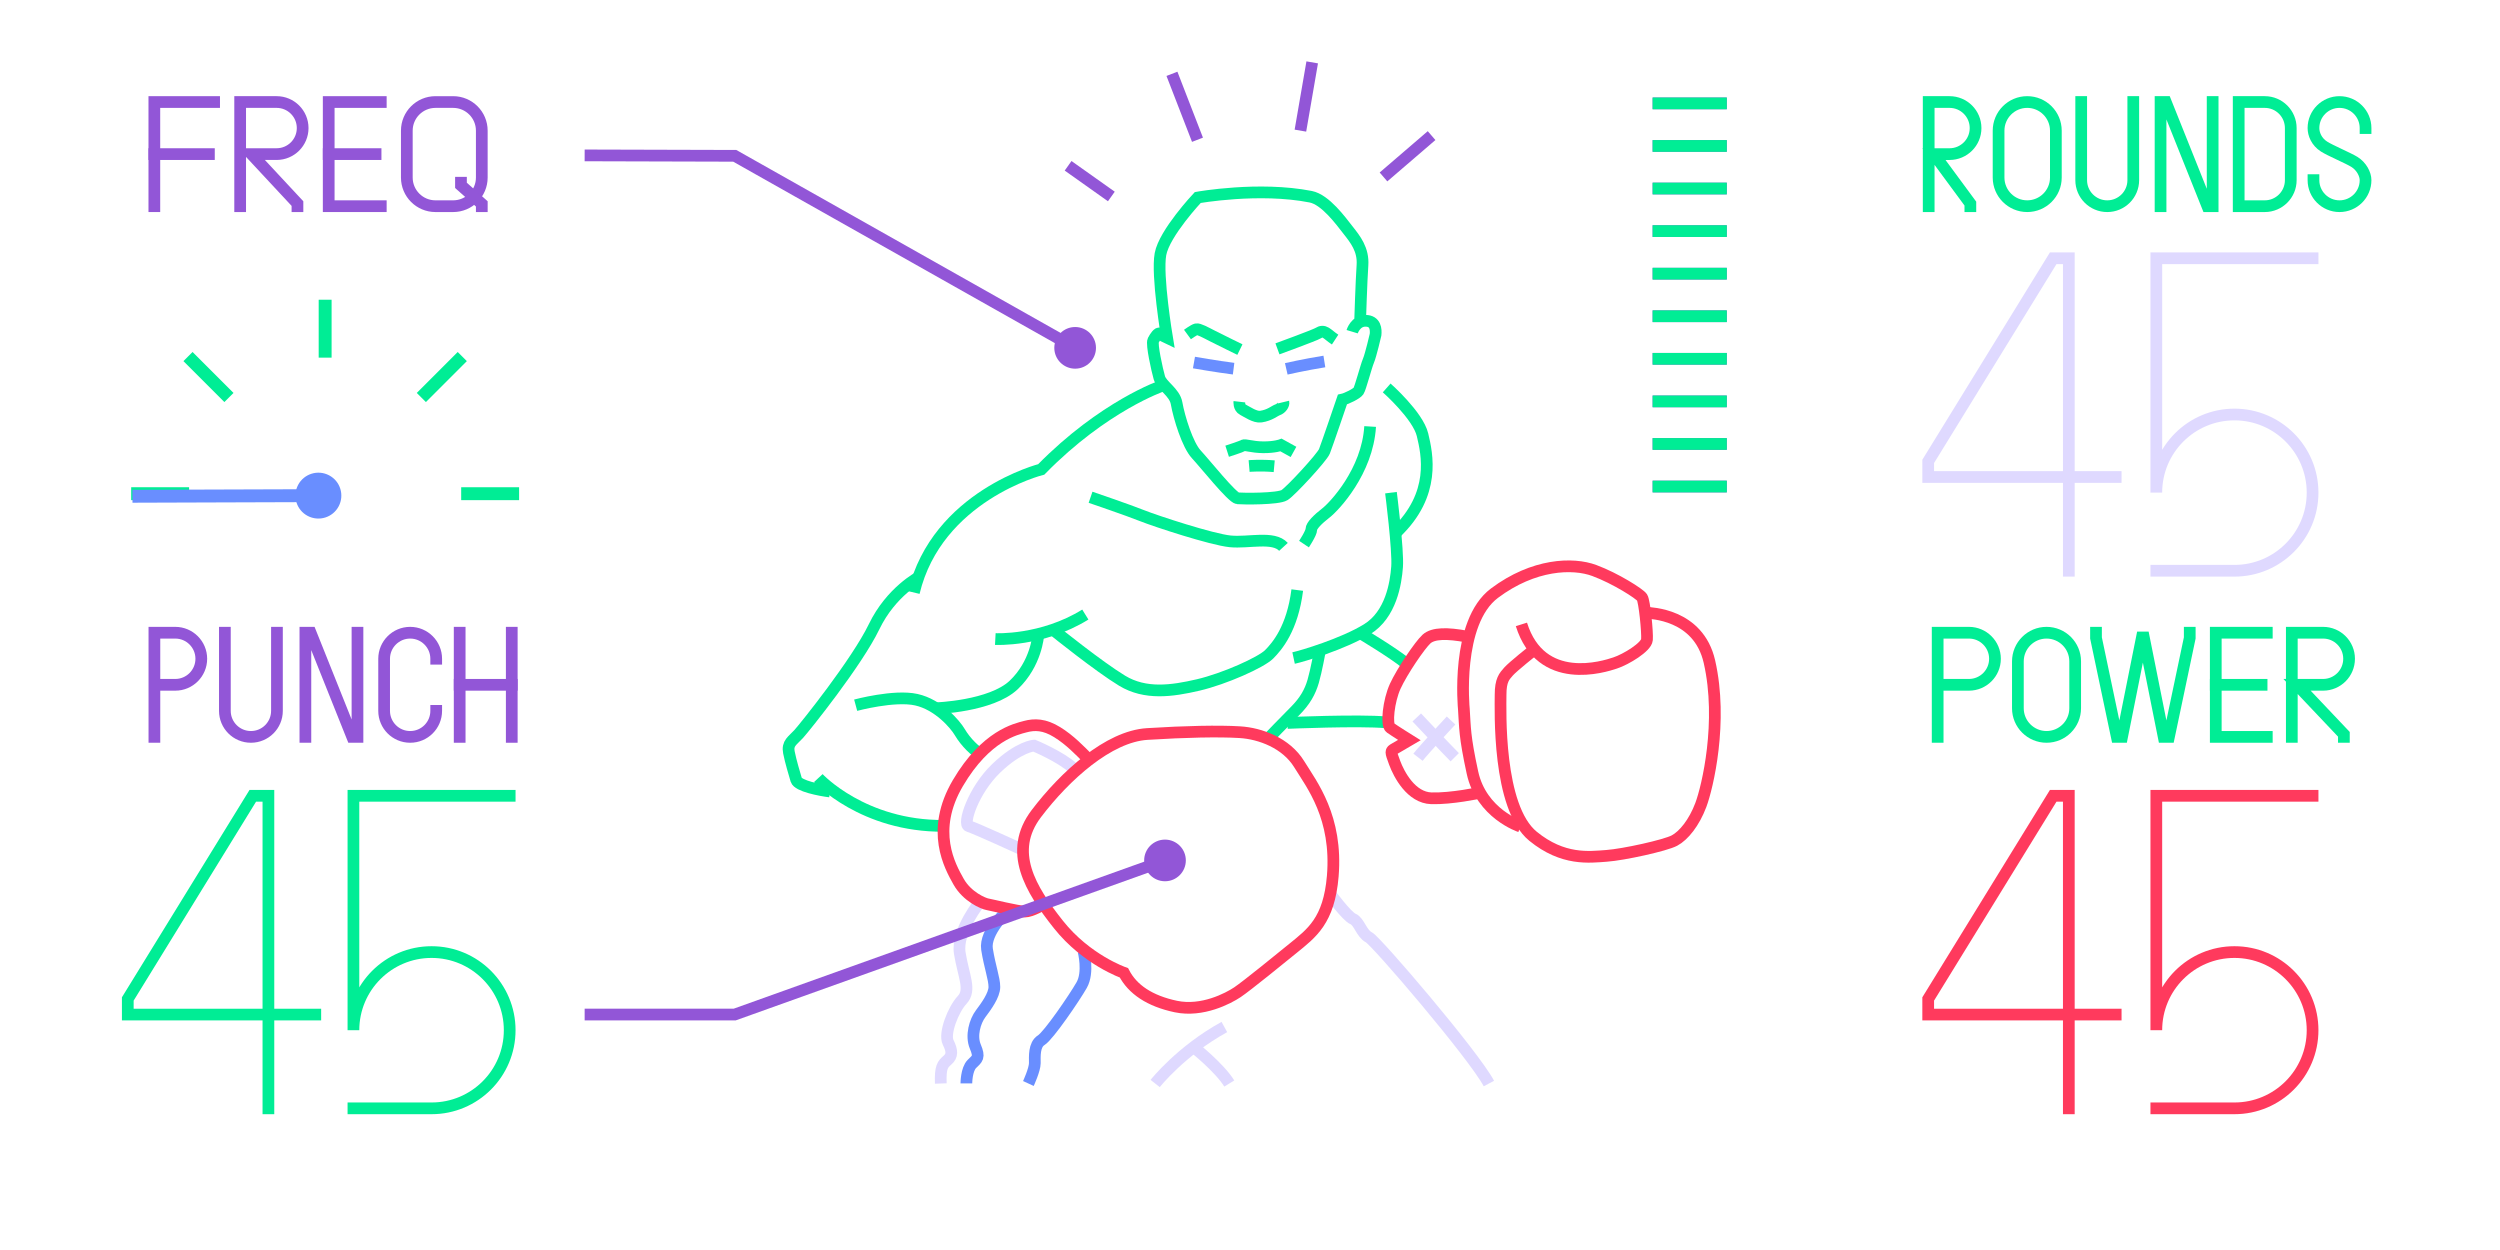 <?xml version="1.0" encoding="utf-8"?>
<!-- Generator: Adobe Illustrator 14.0.0, SVG Export Plug-In . SVG Version: 6.00 Build 43363)  -->
<!DOCTYPE svg PUBLIC "-//W3C//DTD SVG 1.1//EN" "http://www.w3.org/Graphics/SVG/1.1/DTD/svg11.dtd">
<svg version="1.1" id="Layer_1" xmlns="http://www.w3.org/2000/svg" xmlns:xlink="http://www.w3.org/1999/xlink" x="0px" y="0px"
	 width="320px" height="160px" viewBox="0 0 320 160" enable-background="new 0 0 320 160" xml:space="preserve">
<g id="static">
	<path fill="none" stroke="#9256D7" stroke-width="1.5" stroke-linecap="square" d="M30.74,26.391V13.059h4.667
		c1.84,0,3.333,1.492,3.333,3.333c0,1.841-1.493,3.333-3.333,3.333H32.18l5.895,6.333v0.334"/>
	<polyline fill="none" stroke="#9256D7" stroke-width="1.5" stroke-linecap="square" points="48.74,26.392 42.074,26.392 
		42.074,13.06 48.74,13.06 	"/>
	<line fill="none" stroke="#9256D7" stroke-width="1.5" stroke-linecap="square" x1="42.074" y1="19.726" x2="48.074" y2="19.726"/>
	<polyline fill="none" stroke="#9256D7" stroke-width="1.5" stroke-linecap="square" points="19.756,26.392 19.756,13.06 
		27.407,13.06 	"/>
	<line fill="none" stroke="#9256D7" stroke-width="1.5" stroke-linecap="square" x1="19.756" y1="19.726" x2="26.74" y2="19.726"/>
	<path fill="none" stroke="#9256D7" stroke-width="1.5" stroke-linecap="square" d="M58.002,26.393c2.026,0,3.667-1.642,3.667-3.667
		v0.001v-0.001v-5.999c0-2.025-1.642-3.667-3.667-3.667H55.74c-2.024,0-3.667,1.642-3.667,3.667v5.999
		c0,2.025,1.643,3.667,3.667,3.667H58.002z"/>
	<path fill="none" stroke="#9256D7" stroke-width="1.5" stroke-linecap="square" d="M19.763,94.322V80.988h2.67
		c1.839,0,3.333,1.494,3.333,3.334c0,1.842-1.494,3.334-3.333,3.334h-2.67"/>
	<path fill="none" stroke="#9256D7" stroke-width="1.5" stroke-linecap="square" d="M55.834,90.988c0,1.843-1.492,3.334-3.332,3.334
		c-1.842,0-3.334-1.491-3.334-3.334v-6.666c0-1.84,1.492-3.334,3.334-3.334c1.84,0,3.332,1.494,3.332,3.334"/>
	<path fill="none" stroke="#9256D7" stroke-width="1.5" stroke-linecap="square" d="M28.784,80.988v10
		c0,1.842,1.492,3.334,3.333,3.334c1.841,0,3.333-1.492,3.333-3.334v-10"/>
	<polyline fill="none" stroke="#9256D7" stroke-width="1.5" stroke-linecap="square" points="39.09,94.322 39.09,80.988 
		39.757,80.988 45.091,94.322 45.757,94.322 45.757,80.988 	"/>
	<line fill="none" stroke="#9256D7" stroke-width="1.5" stroke-linecap="square" x1="58.838" y1="80.988" x2="58.838" y2="94.322"/>
	<line fill="none" stroke="#9256D7" stroke-width="1.5" stroke-linecap="square" x1="65.505" y1="80.988" x2="65.505" y2="94.322"/>
	<line fill="none" stroke="#9256D7" stroke-width="1.5" stroke-linecap="square" x1="58.838" y1="87.656" x2="65.505" y2="87.656"/>
	
		<line fill="none" stroke="#9256D7" stroke-width="1.5" stroke-linecap="square" x1="212.285" y1="13.233" x2="220.281" y2="13.233"/>
	
		<line fill="none" stroke="#9256D7" stroke-width="1.5" stroke-linecap="square" x1="212.285" y1="18.682" x2="220.281" y2="18.682"/>
	<line fill="none" stroke="#9256D7" stroke-width="1.5" stroke-linecap="square" x1="212.285" y1="24.13" x2="220.281" y2="24.13"/>
	<line fill="none" stroke="#9256D7" stroke-width="1.5" stroke-linecap="square" x1="212.285" y1="29.58" x2="220.281" y2="29.58"/>
	<line fill="none" stroke="#9256D7" stroke-width="1.5" stroke-linecap="square" x1="212.285" y1="35.03" x2="220.281" y2="35.03"/>
	
		<line fill="none" stroke="#9256D7" stroke-width="1.5" stroke-linecap="square" x1="212.285" y1="40.479" x2="220.281" y2="40.479"/>
	
		<line fill="none" stroke="#9256D7" stroke-width="1.5" stroke-linecap="square" x1="212.285" y1="45.928" x2="220.281" y2="45.928"/>
	
		<line fill="none" stroke="#9256D7" stroke-width="1.5" stroke-linecap="square" x1="212.285" y1="51.377" x2="220.281" y2="51.377"/>
	
		<line fill="none" stroke="#9256D7" stroke-width="1.5" stroke-linecap="square" x1="212.285" y1="56.827" x2="220.281" y2="56.827"/>
	
		<line fill="none" stroke="#9256D7" stroke-width="1.5" stroke-linecap="square" x1="212.285" y1="62.276" x2="220.281" y2="62.276"/>
	
		<line fill="none" stroke="#00ED95" stroke-width="1.652" stroke-linecap="square" x1="41.618" y1="39.191" x2="41.618" y2="44.952"/>
	
		<line fill="none" stroke="#00ED95" stroke-width="1.652" stroke-linecap="square" x1="65.618" y1="63.193" x2="59.858" y2="63.193"/>
	
		<line fill="none" stroke="#00ED95" stroke-width="1.652" stroke-linecap="square" x1="17.618" y1="63.191" x2="23.378" y2="63.191"/>
	
		<line fill="none" stroke="#00ED95" stroke-width="1.652" stroke-linecap="square" x1="58.588" y1="46.223" x2="54.516" y2="50.297"/>
	
		<line fill="none" stroke="#00ED95" stroke-width="1.652" stroke-linecap="square" x1="24.647" y1="46.222" x2="28.721" y2="50.295"/>
	<path fill="none" stroke="#00ED95" stroke-width="1.5" stroke-linecap="square" d="M296.124,23.06c0,1.841,1.493,3.333,3.333,3.333
		c1.841,0,3.334-1.492,3.334-3.333c0-0.751-0.511-1.771-1.432-2.339c-0.807-0.496-3.087-1.451-3.881-1.96
		c-0.98-0.626-1.354-1.617-1.354-2.366c0-1.841,1.493-3.335,3.334-3.335s3.333,1.494,3.333,3.335"/>
	<path fill="none" stroke="#00ED95" stroke-width="1.5" stroke-linecap="square" d="M289.885,26.393
		c1.844,0,3.333-1.493,3.333-3.333v-6.666c0-1.842-1.489-3.335-3.333-3.335h-3.333v13.334H289.885z"/>
	<path fill="none" stroke="#00ED95" stroke-width="1.5" stroke-linecap="square" d="M246.872,26.393V13.059h2.668
		c1.841,0,3.333,1.493,3.333,3.335c0,1.841-1.492,3.333-3.333,3.333h-2.001l4.667,6.333v0.333"/>
	<path fill="none" stroke="#00ED95" stroke-width="1.5" stroke-linecap="square" d="M266.393,13.059V23.06
		c0,1.84,1.49,3.333,3.334,3.333c1.84,0,3.332-1.493,3.332-3.333V13.059"/>
	<polyline fill="none" stroke="#00ED95" stroke-width="1.5" stroke-linecap="square" points="276.551,26.393 276.551,13.059 
		277.218,13.059 282.551,26.393 283.218,26.393 283.218,13.059 	"/>
	<path fill="none" stroke="#00ED95" stroke-width="1.5" stroke-linecap="square" d="M255.818,16.726v5.999
		c0,2.025,1.642,3.667,3.666,3.667c2.021,0,3.666-1.641,3.666-3.667v0.001v-0.001v-5.999c0-2.025-1.646-3.667-3.666-3.667
		C257.46,13.059,255.818,14.701,255.818,16.726z"/>
	<path fill="none" stroke="#00ED95" stroke-width="1.5" stroke-linecap="square" d="M248.021,94.322V80.988h4.002
		c1.838,0,3.334,1.494,3.334,3.334c0,1.842-1.496,3.334-3.334,3.334h-4.002"/>
	<path fill="none" stroke="#00ED95" stroke-width="1.5" stroke-linecap="square" d="M258.289,84.656v6
		c0,2.023,1.645,3.666,3.668,3.666c2.021,0,3.665-1.641,3.665-3.666l0,0l0,0v-6c0-2.025-1.642-3.668-3.665-3.668
		C259.932,80.988,258.289,82.631,258.289,84.656z"/>
	<path fill="none" stroke="#00ED95" stroke-width="1.5" stroke-linecap="square" d="M293.352,94.322V80.988h3.998
		c1.846,0,3.333,1.494,3.333,3.334c0,1.842-1.487,3.334-3.333,3.334h-3.332l5.999,6.334v0.332"/>
	<polyline fill="none" stroke="#00ED95" stroke-width="1.5" stroke-linecap="square" points="290.15,94.322 283.618,94.322 
		283.618,80.988 290.15,80.988 	"/>
	
		<line fill="none" stroke="#00ED95" stroke-width="1.5" stroke-linecap="square" x1="283.618" y1="87.656" x2="289.484" y2="87.656"/>
	<polyline fill="none" stroke="#00ED95" stroke-width="1.5" stroke-linecap="square" points="268.288,80.988 268.288,81.656 
		270.954,94.322 271.621,94.322 274.288,80.988 276.955,94.322 277.622,94.322 280.287,81.656 280.287,80.988 	"/>
</g>
<g id="ubody">
	<path fill="none" stroke="#00ED95" stroke-width="1.5" d="M148.767,49.378c0,0-7.49,2.552-15.486,10.705
		c0,0-13.328,3.372-16.307,15.758"/>
	<path fill="none" stroke="#00ED95" stroke-width="1.5" d="M117.757,73.803c0,0-3.685,1.881-5.879,6.429
		c-2.193,4.547-8.857,12.855-9.643,13.72c-0.784,0.862-1.489,1.176-1.254,2.354c0.233,1.176,0.706,2.737,0.938,3.521
		c0.235,0.782,3.06,1.332,4.312,1.483"/>
	<path fill="none" stroke="#00ED95" stroke-width="1.5" d="M104.744,99.596c0,0,5.723,6.192,16.071,6.114"/>
	<path fill="none" stroke="#00ED95" stroke-width="1.5" d="M109.526,90.266c0,0,4.938-1.332,7.761-0.705
		c2.823,0.627,4.977,3.15,5.566,4.155c0.784,1.333,2.038,2.509,2.82,2.899"/>
	<path fill="none" stroke="#00ED95" stroke-width="1.5" d="M119.795,90.658c0,0,7.058-0.236,9.956-2.979
		c2.901-2.744,3.138-6.354,3.138-6.354"/>
	<path fill="none" stroke="#00ED95" stroke-width="1.5" d="M127.4,81.799c0,0,5.958,0.314,11.522-3.136"/>
	<path fill="none" stroke="#00ED95" stroke-width="1.5" d="M135.004,80.779c0,0,5.646,4.548,8.624,6.351
		c2.979,1.804,6.352,1.332,9.723,0.55c3.371-0.785,8.073-2.896,9.094-3.92c1.019-1.021,2.979-3.293,3.604-8.232"/>
	<path fill="none" stroke="#00ED95" stroke-width="1.5" d="M178.044,63.061c0,0,0.94,7.37,0.784,9.486
		c-0.156,2.117-0.784,6.115-3.842,7.997c-3.057,1.882-8.312,3.449-9.407,3.685"/>
	<path fill="none" stroke="#00ED95" stroke-width="1.5" d="M168.95,83.287c0,0-0.472,2.587-0.862,3.92
		c-0.39,1.333-1.02,2.509-2.354,3.842c-1.332,1.333-3.291,3.371-3.291,3.371"/>
	<path fill="none" stroke="#00ED95" stroke-width="1.5" d="M164.796,92.538c0,0,9.172-0.392,12.621-0.078"/>
	<path fill="none" stroke="#00ED95" stroke-width="1.5" d="M174.203,81.094c0,0,4.074,2.43,5.801,3.84"/>
	<path fill="none" stroke="#00ED95" stroke-width="1.5" d="M178.674,68.193c5.176-4.939,3.996-10.071,3.408-12.54
		c-0.588-2.469-4.586-5.998-4.586-5.998"/>
	<path fill="none" stroke="#00ED95" stroke-width="1.5" d="M139.591,63.649c0,0,4.821,1.646,6.585,2.352
		c1.766,0.706,8.938,3.058,11.289,3.292c2.354,0.235,5.526-0.706,6.82,0.706"/>
	<path fill="none" stroke="#00ED95" stroke-width="1.5" d="M166.911,69.646c0,0,0.94-1.411,0.94-1.882
		c0-0.47,0.816-1.293,1.881-2.117c1.059-0.823,5.291-5.292,5.645-11.054"/>
</g>
<g id="lbody">
	<path fill="none" stroke="#DFD9FF" stroke-width="1.5" d="M125.519,115.352c0,0-3.137,3.77-2.665,6.664
		c0.47,2.901,1.487,4.705,0.312,5.959s-2.352,4.346-1.804,5.444c0.549,1.097,0.549,1.724-0.078,2.272
		c-0.627,0.547-0.939,0.881-0.862,2.998"/>
	<path fill="none" stroke="#DFD9FF" stroke-width="1.5" d="M170.203,114.334c0,0,2.195,2.979,2.98,3.292
		c0.776,0.312,1.096,1.882,2.037,2.353c0.938,0.477,13.399,15.026,15.359,18.713"/>
	<path fill="none" stroke="#DFD9FF" stroke-width="1.5" d="M147.861,138.689c0,0,3.292-4.176,8.858-7.232"/>
	<path fill="none" stroke="#DFD9FF" stroke-width="1.5" d="M152.8,134.045c0,0,3.292,2.607,4.548,4.646"/>
	<path fill="none" stroke="#698EFF" stroke-width="1.5" d="M129.044,116.447c0,0-3.057,2.822-2.705,5.058
		c0.354,2.233,0.941,3.763,0.941,4.821c0,1.058-1.059,2.501-1.764,3.441c-0.705,0.938-1.265,2.787-0.677,4.191
		c0.59,1.411,0.269,1.529-0.438,2.229c-0.706,0.705-0.706,2.49-0.706,2.49"/>
	<path fill="none" stroke="#698EFF" stroke-width="1.5" d="M138.689,121.74c0,0,0.706,2.703-0.235,4.351
		c-0.938,1.646-4.231,6.464-5.174,7.052c-0.943,0.588-0.823,2.117-0.823,2.94s-0.823,2.606-0.823,2.606"/>
</g>
<g id="lglove">
	<path fill="none" stroke="#DFD9FF" stroke-width="1.5" d="M130.693,108.688c0,0-5.88-2.705-6.703-2.938
		c-0.823-0.232,0.588-4.586,3.528-7.408c2.938-2.82,4.845-2.906,4.845-2.906s3.41,1.41,5.057,2.938"/>
	<path fill="none" stroke="#FF3A5D" stroke-width="1.5" d="M133.593,115.744c0,0-1.565,0.939-2.43,0.939
		c-0.865,0-4.312-0.861-4.783-0.939c-0.471-0.078-2.586-0.939-3.684-2.9c-1.098-1.961-3.685-6.508-0.079-12.621
		c3.607-6.115,7.448-6.896,8.624-7.214c1.176-0.313,2.43-0.313,4.076,0.706s2.899,2.352,3.998,3.449"/>
	<path fill="none" stroke="#FF3A5D" stroke-width="1.5" d="M143.863,124.521c0,0-4.783-1.646-8.389-6.191
		c-3.606-4.548-6.509-9.33-2.822-14.189c3.685-4.854,9.251-9.879,14.188-10.188c4.939-0.312,9.174-0.396,11.839-0.234
		c2.667,0.156,5.958,1.41,7.604,4.076s4.93,6.814,4.312,14.35c-0.477,5.727-2.727,7.316-5.103,9.252
		c-1.255,1.021-5.932,4.832-7.105,5.611c-1.178,0.784-4.496,2.537-7.866,1.831C147.156,128.129,144.961,126.641,143.863,124.521z"/>
</g>
<g id="rglove">
	<path fill="none" stroke="#FF3A5D" stroke-width="1.5" d="M189.411,101.477c0,0-3.604,0.782-6.193,0.705
		c-2.587-0.078-4.151-3.058-4.702-4.548c-0.55-1.489-0.55-1.489,0-1.803c0.549-0.313,1.883-1.099,1.883-1.099
		s-1.881-1.176-2.432-1.567c-0.55-0.392-0.232-3.449,0.626-5.33c0.862-1.882,3.14-5.253,3.998-6.037
		c0.863-0.782,2.666-0.782,5.177-0.313"/>
	<path fill="none" stroke="#DFD9FF" stroke-width="1.5" d="M181.346,91.833c0,0,3.764,3.998,4.859,5.095"/>
	<path fill="none" stroke="#DFD9FF" stroke-width="1.5" d="M185.736,92.225c0,0-3.449,3.688-4.233,4.703"/>
	<path fill="none" stroke="#FF3A5D" stroke-width="1.5" d="M196.311,83.209c0,0-2.666,2.118-3.215,2.744
		c-0.551,0.627-1.021,1.097-1.021,2.979c0,1.883-0.427,14.371,4.153,18.109c3.845,3.137,7.213,2.666,9.408,2.509
		c2.19-0.157,7.521-1.331,8.696-1.959c1.181-0.628,2.515-2.274,3.372-4.548s2.852-10.667,1.104-18.346
		c-1.412-6.191-7.688-6.19-7.996-6.271"/>
	<path fill="none" stroke="#FF3A5D" stroke-width="1.5" d="M194.586,105.787c0,0-4.975-1.633-6.113-6.898
		c-1.021-4.703-0.938-5.724-1.1-8.152c0,0-1.098-11.05,3.92-14.812c5.02-3.762,10.035-3.919,12.779-2.9
		c2.742,1.019,5.801,2.978,6.113,3.449c0.312,0.47,0.707,4.467,0.627,5.409c-0.078,0.938-2.664,2.514-4.076,2.979
		c-1.41,0.474-9.485,3.062-11.995-4.938"/>
</g>
<g id="white">
	<polyline fill="none" stroke="#DFD9FF" stroke-width="1.5" stroke-linecap="square" points="270.809,61.056 246.809,61.056 
		246.809,59.056 262.809,33.057 264.809,33.057 264.809,73.057 	"/>
	<path fill="none" stroke="#DFD9FF" stroke-width="1.5" stroke-linecap="square" d="M296.01,33.057h-20.002v30
		c0-5.523,4.479-10,10.003-10c5.521,0,9.999,4.477,9.999,10c0,5.522-4.478,10-9.999,10h-10.003"/>
</g>
<g id="red">
	<polyline fill="none" stroke="#FF3A5D" stroke-width="1.5" stroke-linecap="square" points="270.809,129.865 246.809,129.865 
		246.809,127.866 262.809,101.865 264.809,101.865 264.809,141.866 	"/>
	<path fill="none" stroke="#FF3A5D" stroke-width="1.5" stroke-linecap="square" d="M296.01,101.865h-20.002v30.001
		c0-5.522,4.479-10.001,10.003-10.001c5.521,0,9.999,4.479,9.999,10.001s-4.478,10.001-9.999,10.001h-10.003"/>
</g>
<g id="green">
	<polyline fill="none" stroke="#00ED95" stroke-width="1.5" stroke-linecap="square" points="40.357,129.865 16.356,129.865 
		16.356,127.866 32.356,101.865 34.356,101.865 34.356,141.866 	"/>
	<path fill="none" stroke="#00ED95" stroke-width="1.5" stroke-linecap="square" d="M65.24,101.865H45.239v30.001
		c0-5.522,4.477-10.001,10.002-10.001c5.522,0,9.999,4.479,9.999,10.001s-4.477,10.001-9.999,10.001H45.239"/>
</g>
<g id="head">
	<path fill="none" stroke="#00ED95" stroke-width="1.5" d="M158.637,51.423c0,0-0.085,0.744,0.462,1.022
		c0.545,0.279,1.557,0.996,2.293,0.882c1.188-0.184,1.733-0.732,2.172-0.885c0.435-0.153,0.791-0.659,0.715-0.973"/>
	<path fill="none" stroke="#00ED95" stroke-width="1.5" d="M157.075,57.758c0,0,1.817-0.583,2.053-0.737
		c0.237-0.154,1.063,0.215,2.556,0.23c1.486,0.013,2.291-0.289,2.291-0.289l1.594,0.882"/>
	<path fill="none" stroke="#00ED95" stroke-width="1.5" d="M151.995,42.817c0,0,0.815-0.595,1.13-0.67
		c0.315-0.075,1.173,0.402,2.109,0.881s3.474,1.718,3.474,1.718"/>
	<path fill="none" stroke="#00ED95" stroke-width="1.5" d="M163.514,44.654c0,0,4.771-1.743,5.176-1.996
		c0.867-0.542,1.11,0.093,2.205,0.809"/>
	<path fill="none" stroke="#698EFF" stroke-width="1.5" d="M152.828,46.405c0,0,2.929,0.515,5.072,0.785"/>
	<path fill="none" stroke="#698EFF" stroke-width="1.5" d="M164.643,47.214c0,0,2.354-0.541,4.877-0.943"/>
	<path fill="none" stroke="#00ED95" stroke-width="1.5" d="M173.077,42.457c0,0,0.424-1.408,1.718-1.396
		c1.294,0.013,1.344,1.129,1.277,1.776c0,0-0.612,2.641-0.912,3.343c-0.301,0.703-1.031,3.519-1.271,3.87
		c-0.238,0.35-1.537,0.985-2.062,1.097c0,0-1.995,5.863-2.3,6.624c-0.301,0.762-4.275,5.078-5.104,5.599
		c-0.825,0.521-5.295,0.481-6,0.415c-0.706-0.064-4.192-4.448-5.299-5.633c-1.104-1.186-2.19-4.665-2.524-6.55
		c-0.25-1.395-1.922-2.253-2.206-3.254c-0.285-1.002-1.021-4.301-0.78-4.77c0.239-0.469,0.658-1.052,0.832-0.875
		c0.175,0.179,0.935,0.538,0.935,0.538s-1.339-8.009-0.842-10.708c0.495-2.701,4.771-7.249,4.771-7.249s7.836-1.409,14.461-0.103
		c1.879,0.369,3.854,3.092,4.781,4.277c0.932,1.184,1.979,2.487,1.844,4.484c-0.139,1.998-0.305,7.29-0.305,7.29"/>
	<path fill="none" stroke="#00ED95" stroke-width="1.5" d="M159.887,59.651c0,0,1.486-0.128,3.212,0.028"/>
</g>
<polyline fill="none" stroke="#9256D7" stroke-width="1.5" stroke-linecap="square" points="75.585,129.859 94.048,129.859 
	149.12,110.135 "/>
<polyline fill="none" stroke="#9256D7" stroke-width="1.5" stroke-linecap="square" points="75.585,19.892 94.048,19.945 
	137.617,44.525 "/>
<path fill="#9256D7" d="M151.786,110.135c0,1.473-1.194,2.666-2.667,2.666c-1.472,0-2.667-1.193-2.667-2.666
	c0-1.474,1.195-2.666,2.667-2.666C150.592,107.469,151.786,108.661,151.786,110.135"/>
<path fill="#9256D7" d="M140.285,44.525c0,1.473-1.195,2.666-2.667,2.666c-1.472,0-2.667-1.193-2.667-2.666
	c0-1.474,1.195-2.667,2.667-2.667C139.09,41.858,140.285,43.052,140.285,44.525"/>
<line id="blue" fill="none" stroke="#698EFF" stroke-width="1.652" stroke-linecap="square" x1="17.782" y1="63.519" x2="40.752" y2="63.441"/>
<path id="bluebase" fill="#698EFF" d="M39.385,66.038c-1.436-0.753-1.984-2.53-1.229-3.967c0.756-1.433,2.531-1.986,3.966-1.231
	c1.438,0.753,1.987,2.532,1.231,3.966C42.598,66.242,40.822,66.793,39.385,66.038"/>
<polyline fill="none" stroke="#9256D7" stroke-width="1.5" stroke-linecap="square" points="59.004,23.392 59.004,23.727 
	61.67,26.099 61.67,26.392 "/>
<g id="pow">
	
		<line id="p0" fill="none" stroke="#9256D7" stroke-width="1.5" stroke-linecap="square" x1="137.329" y1="21.657" x2="141.641" y2="24.715"/>
	
		<line id="p1" fill="none" stroke="#9256D7" stroke-width="1.5" stroke-linecap="square" x1="150.28" y1="10.149" x2="153.007" y2="17.189"/>
	
		<line id="p2" fill="none" stroke="#9256D7" stroke-width="1.5" stroke-linecap="square" x1="167.834" y1="8.722" x2="166.58" y2="15.982"/>
	
		<line id="p3" fill="none" stroke="#9256D7" stroke-width="1.5" stroke-linecap="square" x1="182.673" y1="17.847" x2="177.656" y2="22.159"/>
</g>
<line id="g9" fill="none" stroke="#00ED95" stroke-width="1.5" stroke-linecap="square" x1="212.285" y1="13.233" x2="220.281" y2="13.233"/>
<line id="g8" fill="none" stroke="#00ED95" stroke-width="1.5" stroke-linecap="square" x1="212.285" y1="18.682" x2="220.281" y2="18.682"/>
<line id="g7" fill="none" stroke="#00ED95" stroke-width="1.5" stroke-linecap="square" x1="212.285" y1="24.13" x2="220.281" y2="24.13"/>
<line id="g6" fill="none" stroke="#00ED95" stroke-width="1.5" stroke-linecap="square" x1="212.285" y1="29.58" x2="220.281" y2="29.58"/>
<line id="g5" fill="none" stroke="#00ED95" stroke-width="1.5" stroke-linecap="square" x1="212.285" y1="35.03" x2="220.281" y2="35.03"/>
<line id="g4" fill="none" stroke="#00ED95" stroke-width="1.5" stroke-linecap="square" x1="212.285" y1="40.479" x2="220.281" y2="40.479"/>
<line id="g3" fill="none" stroke="#00ED95" stroke-width="1.5" stroke-linecap="square" x1="212.285" y1="45.928" x2="220.281" y2="45.928"/>
<line id="g2" fill="none" stroke="#00ED95" stroke-width="1.5" stroke-linecap="square" x1="212.285" y1="51.377" x2="220.281" y2="51.377"/>
<line id="g1" fill="none" stroke="#00ED95" stroke-width="1.5" stroke-linecap="square" x1="212.285" y1="56.827" x2="220.281" y2="56.827"/>
<line id="g0" fill="none" stroke="#00ED95" stroke-width="1.5" stroke-linecap="square" x1="212.285" y1="62.276" x2="220.281" y2="62.276"/>
</svg>
